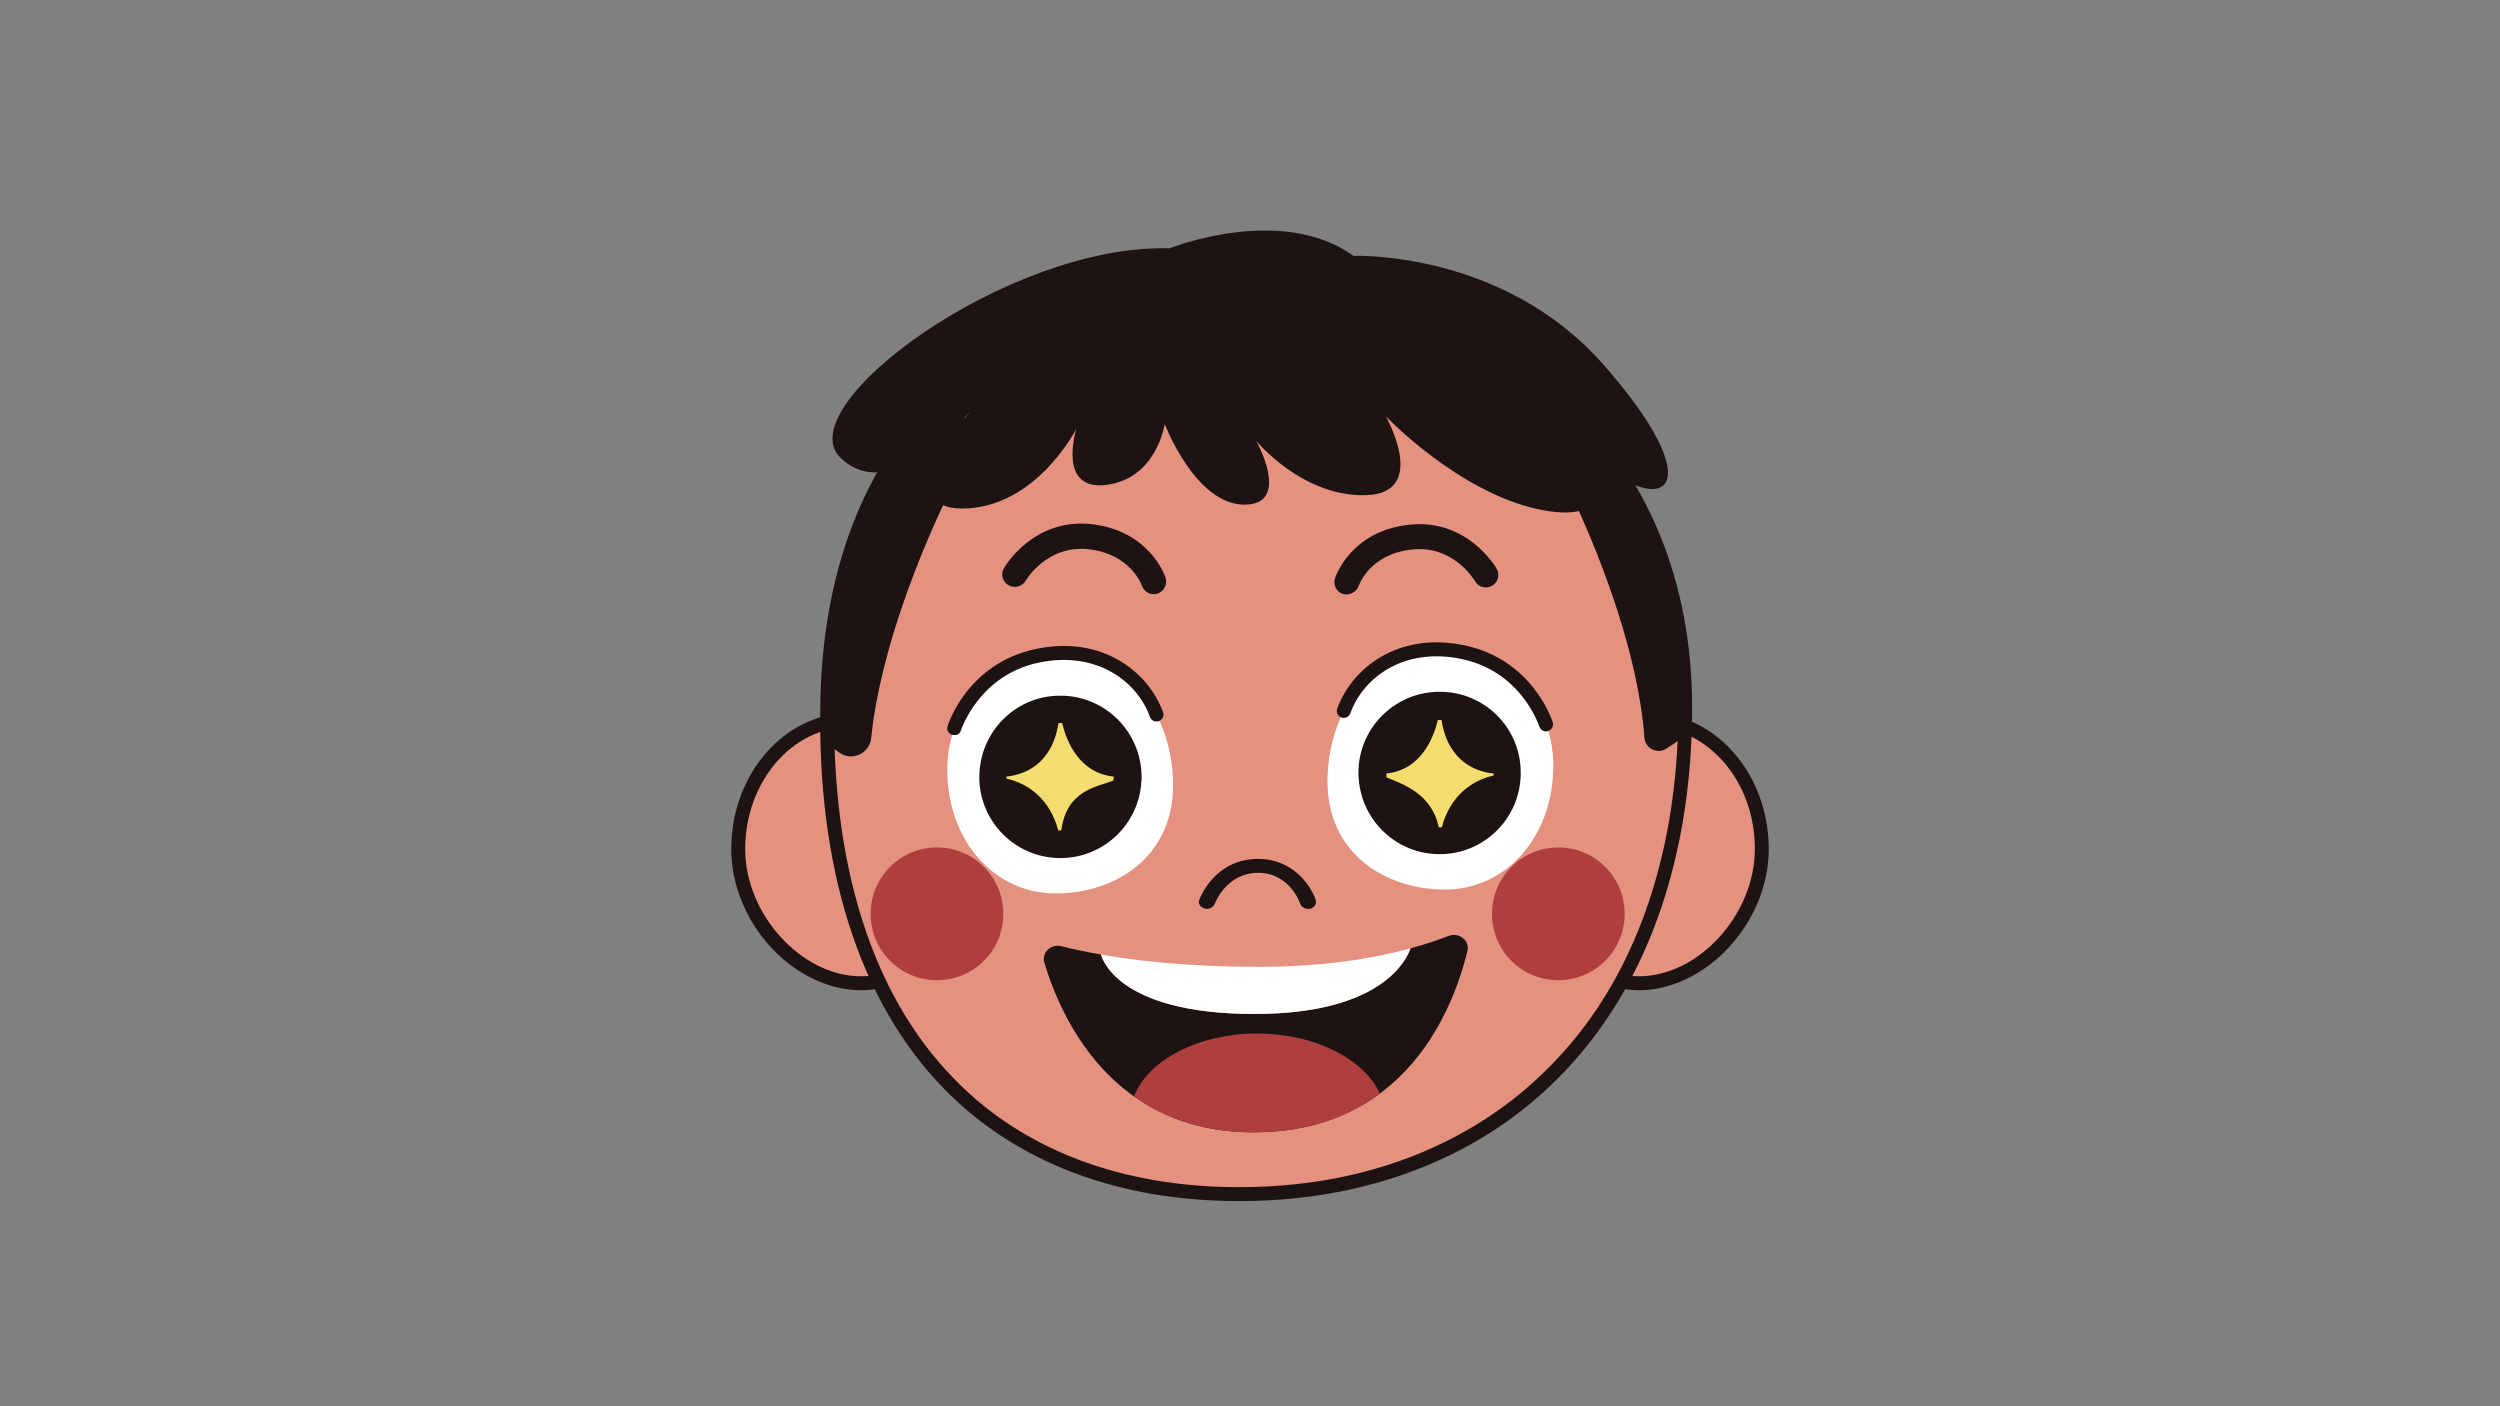 <svg xmlns="http://www.w3.org/2000/svg" xmlns:xlink="http://www.w3.org/1999/xlink" width="1600" zoomAndPan="magnify" viewBox="0 0 1200 675" height="900" preserveAspectRatio="xMidYMid meet" version="1.0"><rect x="0" y="0" width="1200" height="675" fill="#808080" stroke="none"/><defs><clipPath id="id1"><path d="M 351 342 L 849.012 342 L 849.012 476 L 351 476 Z M 351 342 " clip-rule="nonzero"/></clipPath><clipPath id="id2"><path d="M 393 135 L 813 135 L 813 576.797 L 393 576.797 Z M 393 135 " clip-rule="nonzero"/></clipPath></defs><path fill="rgb(89.799%, 56.859%, 49.799%)" d="M 845.801 407.574 C 845.801 441.848 816.363 471.973 786.793 471.973 C 757.223 471.973 738.625 441.848 738.625 407.574 C 738.625 373.301 762.574 345.586 792.281 345.586 C 821.715 345.586 845.801 373.301 845.801 407.574 Z M 354.344 407.574 C 354.344 441.848 383.781 471.973 413.352 471.973 C 442.922 471.973 461.52 441.848 461.52 407.574 C 461.52 373.301 437.57 345.586 407.867 345.586 C 378.16 345.586 354.344 373.301 354.344 407.574 Z M 354.344 407.574 " fill-opacity="1" fill-rule="nonzero"/><g clip-path="url(#id1)"><path fill="rgb(11.76%, 7.449%, 7.449%)" d="M 786.66 475.316 C 771.676 475.316 758.16 467.953 748.66 454.566 C 739.828 442.117 735.012 425.516 735.012 407.574 C 735.012 371.559 760.57 342.242 792.012 342.242 C 823.457 342.242 849.012 371.559 849.012 407.574 C 849.012 424.578 841.922 441.715 829.746 454.836 C 817.703 467.82 801.914 475.316 786.66 475.316 Z M 792.145 348.934 C 764.449 348.934 741.836 375.309 741.836 407.574 C 741.836 437.16 757.625 468.625 786.66 468.625 C 815.293 468.625 842.32 439.035 842.32 407.574 C 842.457 375.176 819.844 348.934 792.145 348.934 Z M 413.352 475.316 C 398.098 475.316 382.441 467.953 370.266 454.969 C 358.09 441.848 351 424.578 351 407.574 C 351 371.559 376.555 342.242 408 342.242 C 439.441 342.242 465 371.559 465 407.574 C 465 425.379 460.184 442.117 451.352 454.566 C 441.852 467.953 428.336 475.316 413.352 475.316 Z M 408 348.934 C 380.301 348.934 357.691 375.176 357.691 407.574 C 357.691 438.902 384.719 468.625 413.352 468.625 C 442.52 468.625 458.176 437.16 458.176 407.574 C 458.309 375.176 435.695 348.934 408 348.934 Z M 408 348.934 " fill-opacity="1" fill-rule="nonzero"/></g><path fill="rgb(89.799%, 56.859%, 49.799%)" d="M 808.871 339.43 C 808.871 403.559 792.281 455.504 763.645 493.926 C 745.316 518.562 722.168 537.707 695.406 550.961 C 665.703 565.688 631.582 573.184 594.652 573.184 C 472.359 573.184 393.414 491.652 397.027 335.414 C 399.973 213.18 474.633 138.34 596.793 138.34 C 718.957 138.34 808.871 217.062 808.871 339.43 Z M 808.871 339.43 " fill-opacity="1" fill-rule="nonzero"/><path fill="rgb(100%, 100%, 100%)" d="M 688.582 311.449 C 659.684 311.449 637.203 340.5 637.203 375.043 C 637.203 409.582 664.766 426.988 693.668 426.988 C 722.57 426.988 745.582 401.953 745.582 367.543 C 745.582 333.137 717.484 311.449 688.582 311.449 Z M 454.695 369.418 C 454.695 403.961 477.711 428.863 506.613 428.863 C 535.512 428.863 563.078 411.324 563.078 376.914 C 563.078 342.508 540.598 313.32 511.695 313.32 C 482.797 313.32 454.695 334.875 454.695 369.418 Z M 454.695 369.418 " fill-opacity="1" fill-rule="nonzero"/><g clip-path="url(#id2)"><path fill="rgb(11.76%, 7.449%, 7.449%)" d="M 594.789 576.531 C 536.582 576.531 487.613 557.922 453.09 522.578 C 412.414 480.809 391.809 416.145 393.816 335.277 C 395.156 274.363 414.555 223.621 449.879 188.68 C 485.336 153.602 536.047 135.125 596.793 135.125 C 657.539 135.125 712.266 154.809 750.934 190.688 C 791.074 227.773 812.215 279.316 812.215 339.562 C 812.215 401.551 796.293 455.637 766.32 496.07 C 747.992 520.836 724.574 540.383 696.879 554.039 C 666.641 568.902 632.254 576.531 594.789 576.531 Z M 596.793 141.688 C 476.773 141.688 403.316 214.117 400.508 335.414 C 398.633 414.402 418.438 477.461 457.906 517.758 C 490.957 551.898 538.324 569.84 594.789 569.84 C 631.316 569.84 664.633 562.473 694.07 547.883 C 720.828 534.629 743.309 515.75 761.105 491.918 C 790.273 452.691 805.66 399.941 805.66 339.43 C 805.527 223.086 719.758 141.688 596.793 141.688 Z M 596.793 141.688 " fill-opacity="1" fill-rule="nonzero"/></g><path fill="rgb(11.76%, 7.449%, 7.449%)" d="M 742.105 351.078 C 740.633 351.078 739.43 350.141 738.895 348.801 C 738.492 347.73 730.062 322.156 701.293 316.266 C 673.328 310.512 654.062 325.773 648.176 342.375 C 647.504 344.113 645.633 345.051 643.895 344.383 C 642.152 343.715 641.219 341.84 641.887 340.098 C 648.844 320.953 670.789 303.148 702.633 309.707 C 735.414 316.402 744.914 345.453 745.316 346.66 C 745.852 348.398 744.914 350.273 743.176 350.809 C 742.773 351.078 742.504 351.078 742.105 351.078 Z M 692.195 332.066 C 691.793 332.066 691.395 332.066 690.992 332.066 C 690.457 332.066 690.055 332.066 689.52 332.066 C 668.781 332.867 652.055 349.871 652.055 370.891 L 652.055 371.023 C 652.055 371.961 652.055 372.898 652.188 373.703 C 653.527 393.652 669.852 409.449 689.922 409.984 C 690.324 409.984 690.59 409.984 690.992 409.984 C 691.395 409.984 691.93 409.984 692.328 409.984 C 712.801 409.316 729.258 392.848 729.93 372.363 C 729.93 371.961 729.93 371.426 729.93 371.023 L 729.93 370.891 C 730.062 349.871 713.203 332.602 692.195 332.066 Z M 461.254 350.539 C 461.387 350.273 469.949 323.898 498.852 318.008 C 526.816 312.25 546.082 327.512 551.973 344.113 C 552.641 345.855 554.512 346.793 556.254 346.121 C 557.992 345.453 558.93 343.578 558.258 341.84 C 551.301 322.695 529.359 304.887 497.512 311.449 C 464.73 318.141 455.23 347.195 454.832 348.531 C 454.297 350.273 455.23 352.148 456.973 352.684 C 457.371 352.816 457.641 352.816 458.043 352.816 C 459.512 352.949 460.852 352.012 461.254 350.539 Z M 470.082 372.766 L 470.082 372.898 C 470.082 373.301 470.082 373.836 470.082 374.238 C 470.754 394.723 487.211 411.188 507.684 411.859 C 508.082 411.859 508.617 411.859 509.02 411.859 C 509.422 411.859 509.688 411.859 510.09 411.859 C 530.16 411.324 546.484 395.523 547.824 375.578 C 547.957 374.641 547.957 373.836 547.957 372.898 L 547.957 372.766 C 547.824 351.746 531.23 334.742 510.492 333.941 C 509.957 333.941 509.555 333.941 509.02 333.941 C 508.617 333.941 508.219 333.941 507.816 333.941 C 486.941 334.477 470.219 351.613 470.082 372.766 Z M 652.188 281.191 C 652.457 280.52 657.676 265.93 677.609 263.785 C 697.547 261.512 707.582 278.246 707.984 278.914 C 709.59 281.859 713.336 282.797 716.145 281.191 C 719.09 279.586 720.027 275.836 718.422 273.023 C 717.887 272.086 704.238 248.793 676.273 251.871 C 648.441 254.949 641.082 276.637 640.816 277.574 C 639.746 280.656 641.484 284.137 644.562 285.074 C 645.23 285.34 645.898 285.34 646.434 285.34 C 648.977 285.207 651.387 283.602 652.188 281.191 Z M 555.582 284.938 C 558.793 283.867 560.402 280.52 559.465 277.309 C 559.195 276.371 551.836 254.816 524.008 251.602 C 496.176 248.523 482.527 271.684 481.859 272.758 C 480.254 275.566 481.188 279.316 484.133 280.922 C 486.941 282.531 490.688 281.594 492.297 278.781 C 492.695 278.109 502.73 261.375 522.668 263.652 C 542.473 265.93 547.824 280.387 548.09 281.059 C 548.895 283.602 551.301 285.207 553.844 285.207 C 554.246 285.207 554.914 285.207 555.582 284.938 Z M 695.406 449.211 C 690.723 451.086 684.57 453.094 677.074 455.234 C 675.605 459.789 664.23 486.699 602.281 486.699 C 535.512 486.699 528.824 458.984 528.555 458.18 C 520.66 456.844 514.238 455.371 509.422 454.164 C 504.473 452.961 499.922 457.242 501.262 461.93 C 505.941 477.727 517.719 507.449 544.211 526.191 C 559.328 536.902 579.266 544.266 605.359 543.465 C 629.578 542.793 648.039 535.43 662.223 524.988 C 689.387 504.906 700.223 473.578 704.371 456.441 C 705.574 451.488 700.359 447.336 695.406 449.211 Z M 628.906 436.227 C 630.914 435.688 632.117 433.816 631.582 432.074 C 629.309 425.246 620.746 412.262 603.887 412.262 C 583.012 412.262 575.922 431.137 575.652 431.941 C 574.984 433.68 576.188 435.555 578.195 436.09 C 580.203 436.625 582.344 435.688 583.012 433.949 C 583.281 433.281 588.766 418.953 603.887 418.953 C 619.004 418.953 623.957 433.281 624.09 433.816 C 624.625 435.289 626.098 436.227 627.836 436.227 C 628.238 436.359 628.504 436.359 628.906 436.227 Z M 628.906 436.227 " fill-opacity="1" fill-rule="nonzero"/><path fill="rgb(11.76%, 7.449%, 7.449%)" d="M 778.633 229.914 C 805.793 245.043 813.152 224.156 769.398 174.754 C 721.098 119.996 649.648 122.809 649.648 122.809 C 614.992 97.773 561.336 119.195 561.336 119.195 C 483.867 116.918 377.625 195.238 403.586 219.875 C 411.078 226.969 419.508 227.906 427.801 225.629 C 396.625 268.875 398.367 357.77 398.367 357.77 C 399.836 359.109 401.441 360.312 403.051 361.387 C 409.07 365.535 417.367 361.652 418.168 354.289 C 422.586 310.645 443.324 262.445 452.691 242.5 C 454.832 243.438 457.773 244.105 461.656 244.105 C 497.246 244.105 516.648 205.816 516.648 205.816 C 516.648 205.816 507.148 235.938 531.23 232.727 C 555.316 229.512 559.062 203.539 559.062 203.539 C 559.062 203.539 573.648 241.828 596.93 242.23 C 620.211 242.633 603.082 211.707 603.082 211.707 C 603.082 211.707 625.16 238.617 655.668 237.68 C 686.176 236.742 665.168 199.789 665.168 199.789 C 665.168 199.789 699.824 236.207 738.625 244.508 C 747.055 246.246 753.344 246.383 757.895 245.309 C 768.598 269.141 786.391 313.992 789.336 354.156 C 789.738 359.109 795.223 362.055 799.504 359.512 C 802.449 357.77 805.66 355.629 808.605 353.086 C 808.605 353.086 810.879 270.48 778.633 229.914 Z M 463.262 200.594 C 463.125 200.594 462.992 200.594 462.859 200.727 C 464.062 199.391 465.133 198.184 465.938 197.246 C 465.266 198.051 464.332 199.254 463.262 200.594 Z M 463.262 200.594 " fill-opacity="1" fill-rule="nonzero"/><path fill="rgb(95.689%, 86.67%, 43.14%)" d="M 716.949 371.293 C 716.949 371.695 716.949 371.961 716.949 372.23 C 699.688 376.246 693.934 389.902 692.062 397.133 C 691.793 397.133 691.527 397.133 691.258 397.133 C 690.992 397.133 690.723 397.133 690.59 397.133 C 687.379 380.934 673.062 376.246 665.57 373.168 C 665.57 372.633 665.434 371.961 665.434 371.426 L 665.434 371.293 C 682.027 369.551 688.047 354.422 690.188 345.586 C 690.457 345.586 690.859 345.586 691.125 345.586 C 691.395 345.586 691.66 345.586 691.93 345.586 C 695.141 366.07 709.055 370.488 716.949 371.293 Z M 483.062 372.766 C 483.062 373.168 483.062 373.434 483.062 373.703 C 500.324 377.719 506.078 391.375 507.949 398.605 C 508.219 398.605 508.484 398.605 508.754 398.605 C 509.02 398.605 509.289 398.605 509.422 398.605 C 511.965 378.922 526.949 377.719 534.441 374.641 C 534.441 374.105 534.578 373.434 534.578 372.898 L 534.578 372.766 C 517.984 371.023 511.965 355.895 509.824 347.059 C 509.555 347.059 509.152 347.059 508.887 347.059 C 508.617 347.059 508.352 347.059 508.082 347.059 C 504.871 367.543 490.957 371.961 483.062 372.766 Z M 483.062 372.766 " fill-opacity="1" fill-rule="nonzero"/><path fill="rgb(100%, 100%, 100%)" d="M 676.941 455.234 C 675.469 459.789 664.098 486.699 602.148 486.699 C 535.379 486.699 528.688 458.984 528.422 458.18 C 545.949 461.262 571.105 464.07 603.352 464.07 C 635.328 464.207 659.816 459.922 676.941 455.234 Z M 676.941 455.234 " fill-opacity="1" fill-rule="nonzero"/><path fill="rgb(68.629%, 24.709%, 24.709%)" d="M 662.359 524.988 C 648.309 535.43 629.711 542.793 605.492 543.465 C 579.398 544.266 559.465 537.039 544.344 526.191 C 551.035 508.922 575.117 496.07 603.617 496.07 C 631.449 496.203 654.863 508.387 662.359 524.988 Z M 747.992 406.77 C 730.465 406.77 716.145 420.961 716.145 438.633 C 716.145 456.309 730.328 470.5 747.992 470.5 C 765.52 470.5 779.836 456.309 779.836 438.633 C 779.836 420.961 765.52 406.77 747.992 406.77 Z M 449.746 406.77 C 432.219 406.77 417.902 420.961 417.902 438.633 C 417.902 456.309 432.086 470.5 449.746 470.5 C 467.406 470.5 481.59 456.309 481.59 438.633 C 481.59 420.961 467.273 406.77 449.746 406.77 Z M 449.746 406.77 " fill-opacity="1" fill-rule="nonzero"/></svg>